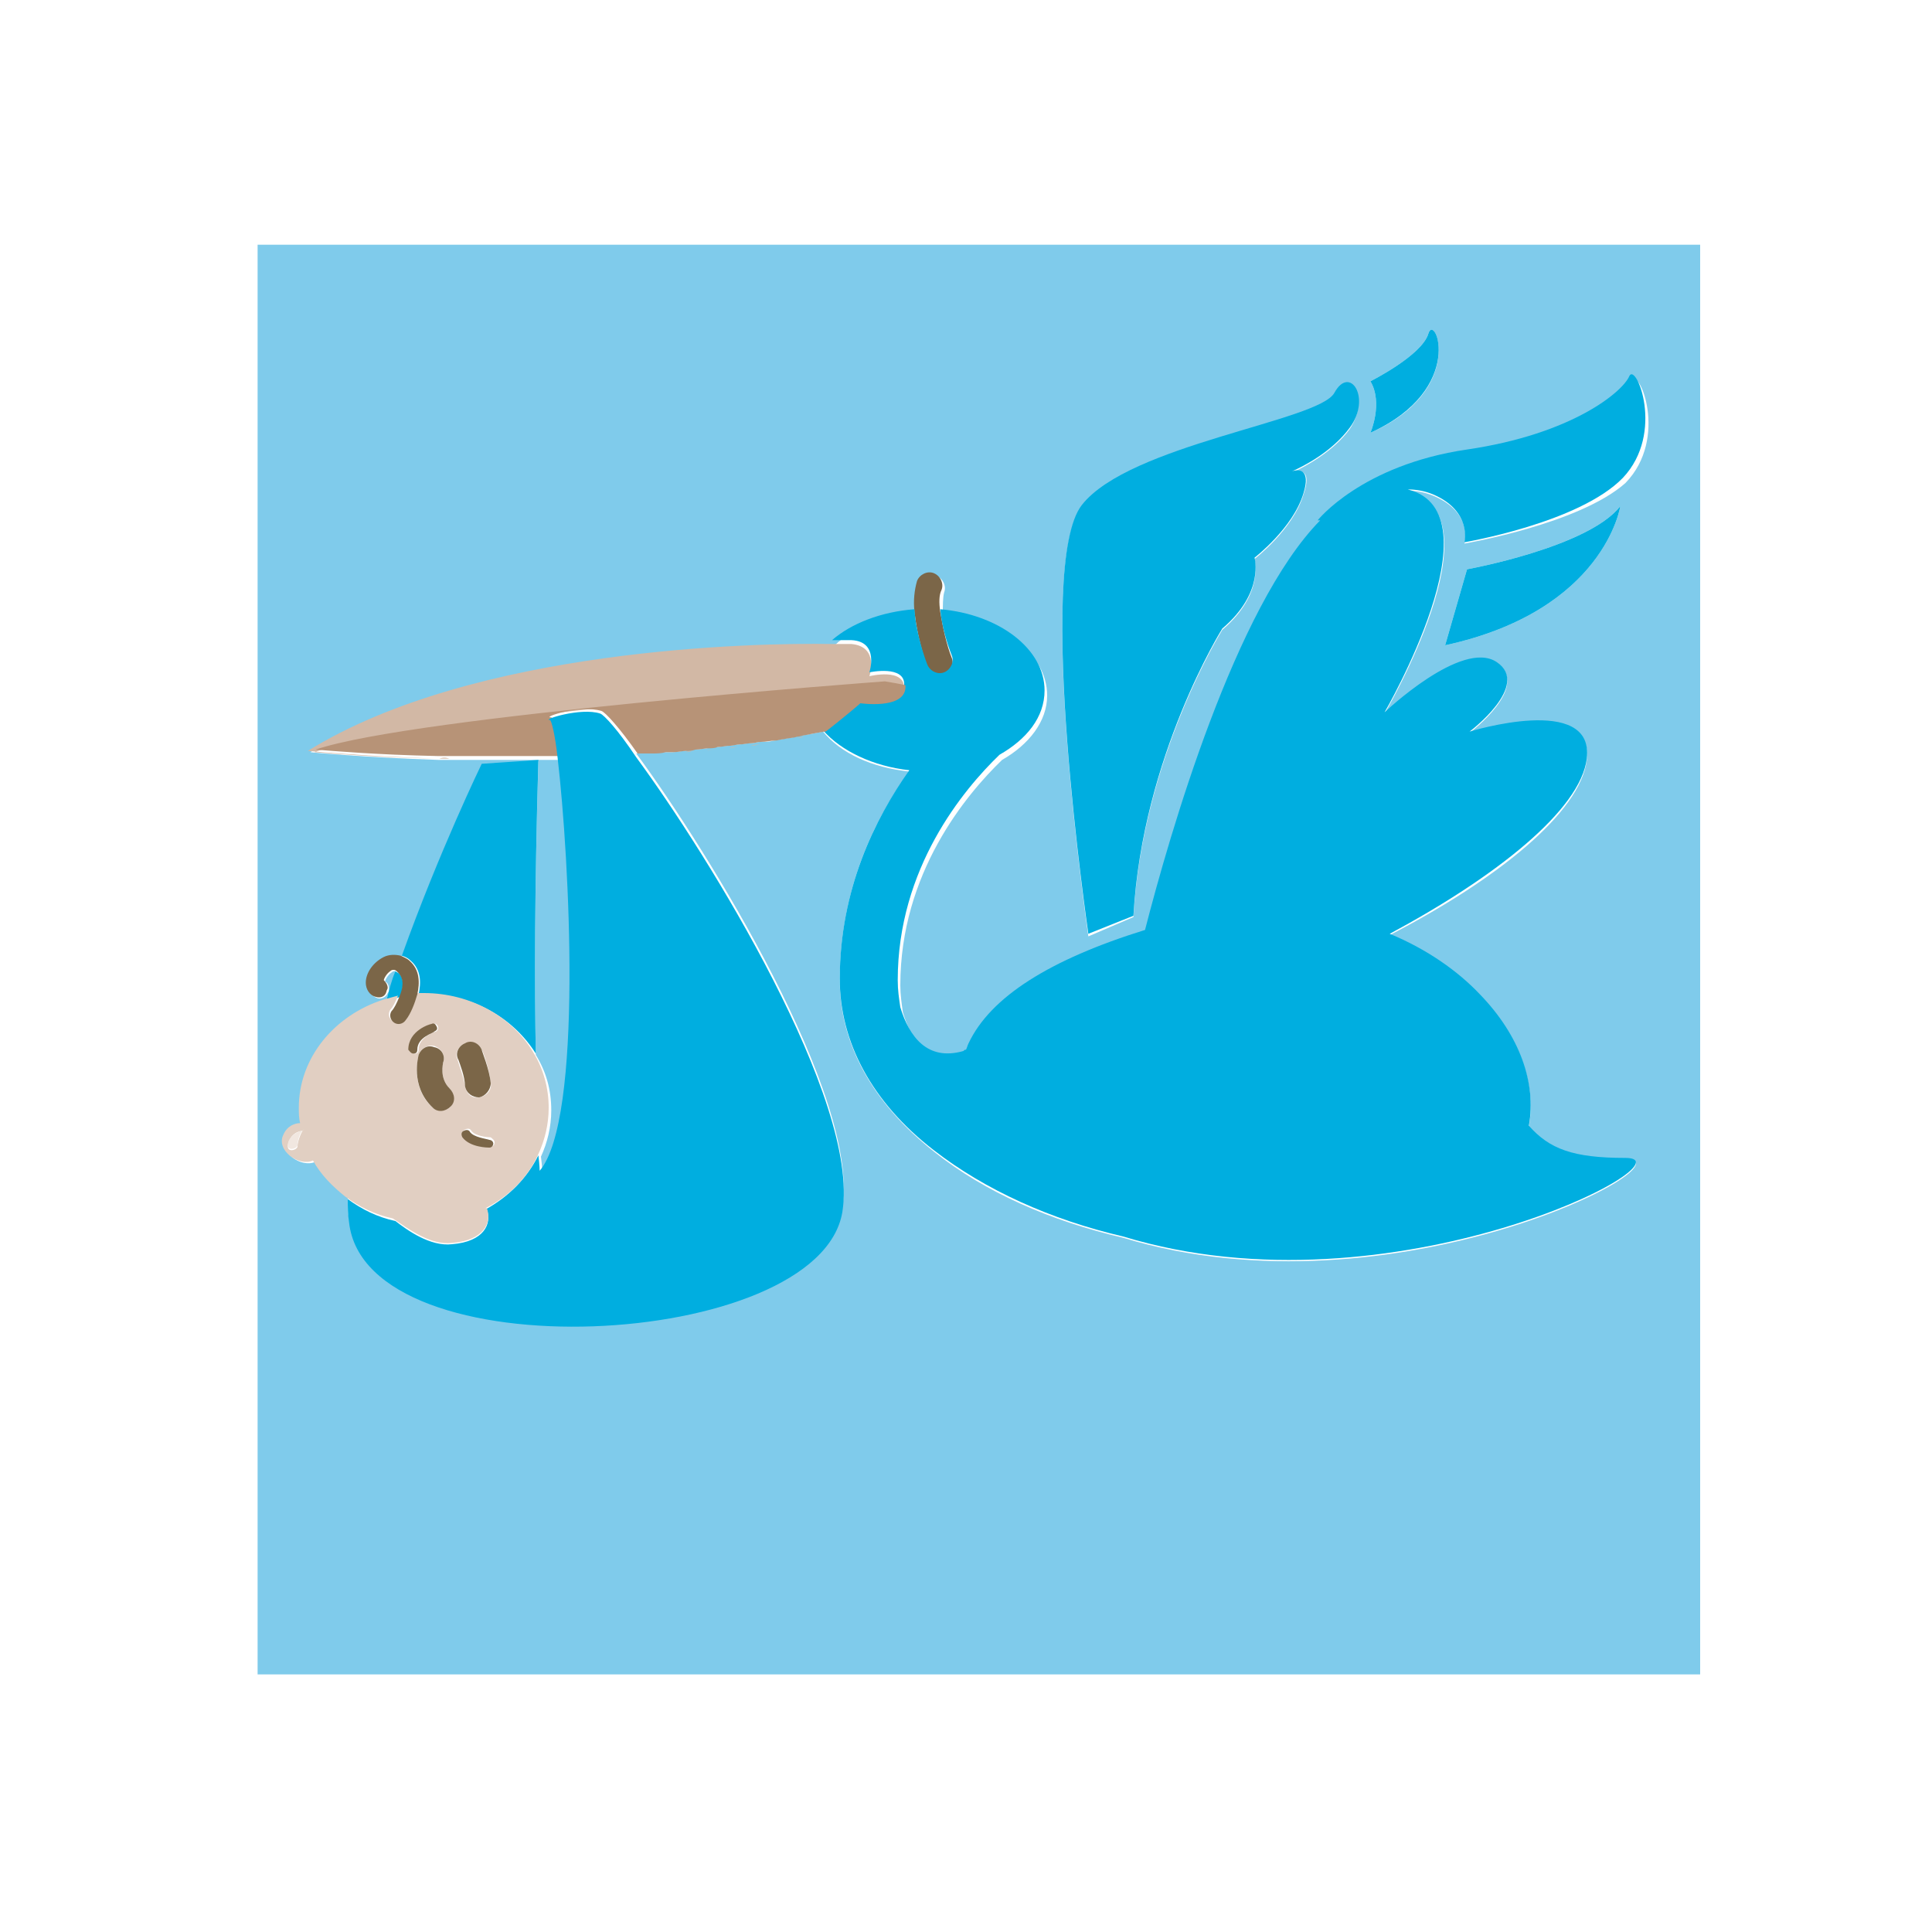 <?xml version="1.0" encoding="utf-8"?>
<!-- Generator: Adobe Illustrator 18.1.0, SVG Export Plug-In . SVG Version: 6.00 Build 0)  -->
<svg version="1.1" id="Layer_1" xmlns="http://www.w3.org/2000/svg" xmlns:xlink="http://www.w3.org/1999/xlink" x="0px" y="0px"
	 viewBox="0 0 150 150" enable-background="new 0 0 150 150" xml:space="preserve">
<g>
	<path fill="#7FCBEB" d="M20,19v111h112V19H20z M106.4,29.6c0,0,4-2,4.5-3.7c0.5-1.7,3,4.4-4.5,7.7
		C106.4,33.6,107.4,31.3,106.4,29.6z M84,39.3c3.7-4.7,18.4-6.5,19.6-8.7c1.2-2.2,2.8,0.3,1.2,2.7c-1.3,1.8-3.6,3-4.5,3.4
		c0.6-0.2,1.6-0.3,0.9,1.7c-0.8,2.7-3.8,5-3.8,5s0.8,2.7-2.5,5.5c0,0-6.2,9.9-6.9,22.3l-3.5,1.5C84.5,72.6,80.3,44,84,39.3z
		 M113.7,42.2c0,0,0.7-2.4-2.4-3.7c-0.7-0.3-1.4-0.4-2-0.4c7.3,1.8-1.8,17.3-1.8,17.3s6-5.7,8.7-3.9c2.7,1.8-2.1,5.4-2.1,5.4
		s9.7-3,9.1,2.1c-0.5,4.1-7,9.3-15.3,13.6c2.9,1.3,5.3,3,7,4.7c3.1,3.2,4.4,6.9,3.8,10.2c1.6,1.8,3.3,2.5,7.5,2.5
		c5.5,0-18,12.5-39,6.1c-5.6-1.3-10.7-3.5-14.7-6.7c-4.8-3.8-7.3-8.4-7.3-13.3c0-6.9,2.6-12.4,5.4-16.2c-2.9-0.3-5.3-1.4-6.7-3.1
		c-0.5,0.1-1,0.2-1.6,0.3c-0.2,0-0.4,0.1-0.5,0.1c-0.4,0.1-0.8,0.1-1.1,0.2c-0.2,0-0.4,0.1-0.6,0.1c-0.4,0.1-0.7,0.1-1.1,0.1
		c-0.2,0-0.4,0.1-0.7,0.1c-0.3,0-0.7,0.1-1,0.1c-0.2,0-0.5,0.1-0.7,0.1c-0.3,0-0.7,0.1-1,0.1c-0.2,0-0.5,0-0.7,0.1
		c-0.3,0-0.7,0.1-1,0.1c-0.2,0-0.4,0-0.7,0.1c-0.3,0-0.7,0.1-1,0.1c-0.2,0-0.4,0-0.6,0c-0.4,0-0.7,0-1.1,0.1c-0.2,0-0.4,0-0.6,0
		c-0.2,0-0.3,0-0.5,0c5.6,7.6,17.4,26.7,16,35.3c-1.8,10.8-37,12.6-38.3,0.8C27,94.2,27,93.6,27,93c-1-0.8-1.9-1.7-2.5-2.8
		c-1.1,0.5-2.9-0.7-2.3-2c0.4-0.7,0.9-0.9,1.3-0.9c-0.1-0.4-0.1-0.8-0.1-1.2c0-3.9,2.7-7.2,6.6-8.4c0.2-0.8,0.5-1.5,0.7-2.3
		c-0.1,0-0.2,0-0.3,0.1c-0.3,0.2-0.5,0.6-0.5,0.7c0.2,0.1,0.3,0.3,0.3,0.6c0,0.1,0,0.2-0.1,0.3c-0.1,0.3-0.5,0.5-0.8,0.4
		c-0.5-0.2-0.8-0.6-0.8-1.1c0-0.8,0.6-1.6,1.4-2c0.4-0.2,0.9-0.2,1.3-0.1c2.9-8.1,6.2-14.9,6.2-14.9l4.4-0.3
		c-0.3,10.3-0.3,17.7-0.2,22.8c0.8,1.3,1.2,2.7,1.2,4.3c0,1.3-0.3,2.5-0.8,3.6c0.1,0.8,0.1,1.2,0.1,1.2c3.3-3.9,2.3-24.3,1.4-32
		c-0.2,0-0.4,0-0.6,0c-0.3,0-0.6,0-0.9,0c-0.2,0-0.5,0-0.7,0c-0.3,0-0.5,0-0.8,0c-0.2,0-0.5,0-0.7,0c-0.2,0-0.5,0-0.7,0
		c-0.2,0-0.5,0-0.7,0c-0.2,0-0.4,0-0.7,0c-0.2,0-0.5,0-0.7,0c-0.2,0-0.4,0-0.6,0c-0.3,0-0.5,0-0.8,0c-0.2,0-0.3,0-0.5,0
		c-0.3,0-0.6,0-0.8,0c-0.1,0-0.1,0-0.2,0c-6-0.2-10-0.6-10-0.6c12.9-8,34.7-8.3,40.7-8.3c1.5-1.4,3.8-2.3,6.4-2.4
		c-0.1-0.9,0-1.7,0.2-2.4c0.2-0.5,0.8-0.8,1.3-0.6c0.5,0.2,0.8,0.8,0.6,1.3c-0.1,0.4-0.1,1-0.1,1.7c4.5,0.4,8.1,3,8.1,6.3
		c0,2-1.4,3.8-3.5,5c-2.8,2.7-7.9,8.8-7.9,17.5c0,0.7,0.1,1.4,0.2,2.1c0.7,2.3,2,4.2,4.9,3.4c0.1,0,0.1,0,0.2-0.1
		c0.1-0.2,0.1-0.3,0.2-0.5c1.7-3.6,6.3-6.5,13.7-8.8c1.9-7.4,7.1-25.1,13.6-31.8l-0.2,0c0,0,3.4-4.4,11.6-5.5
		c8.2-1.2,12.1-4.5,12.6-5.7c0.5-1.2,2.9,4.4-0.5,7.9C122.6,40.7,113.7,42.2,113.7,42.2z M125.8,39.3c0,0-1.2,8.1-13.6,10.8l1.7-5.9
		C113.9,44.2,123.3,42.5,125.8,39.3z"/>
	<path fill="#D2B8A5" d="M38.9,58.9c-0.2,0-0.5,0-0.7,0C38.4,58.9,38.7,58.9,38.9,58.9z"/>
	<path fill="#D2B8A5" d="M40.4,59c-0.2,0-0.5,0-0.7,0C39.9,59,40.1,59,40.4,59z"/>
	<path fill="#D2B8A5" d="M55.6,58.2c-0.2,0-0.5,0-0.7,0.1C55.2,58.2,55.4,58.2,55.6,58.2z"/>
	<path fill="#D2B8A5" d="M52.2,58.5c-0.2,0-0.4,0-0.6,0C51.8,58.5,52,58.5,52.2,58.5z"/>
	<path fill="#D2B8A5" d="M53.9,58.3c-0.2,0-0.4,0-0.7,0.1C53.5,58.4,53.7,58.3,53.9,58.3z"/>
	<path fill="#D2B8A5" d="M37.5,58.9c-0.2,0-0.5,0-0.7,0C37,58.9,37.3,58.9,37.5,58.9z"/>
	<path fill="#D2B8A5" d="M50.5,58.6c-0.2,0-0.4,0-0.6,0C50.1,58.6,50.3,58.6,50.5,58.6z"/>
	<path fill="#D2B8A5" d="M68.6,53c0.7,0.1,1.2,0.2,1.6,0.3c0,0.1,0,0.1,0,0.2c0.1-1.7-2.7-1-2.7-1s0.8-2.3-1.4-2.5c0,0-0.6,0-1.5,0
		c-5.9-0.1-27.8,0.3-40.7,8.3c0,0,4,0.4,10,0.6c-4.7-0.1-8.2-0.4-9.5-0.5C32,55.7,68.6,53,68.6,53z"/>
	<path fill="#D2B8A5" d="M42.8,58.9c0.2,0,0.4,0,0.6,0c0,0,0,0,0,0C43.2,58.9,43,58.9,42.8,58.9z"/>
	<path fill="#D2B8A5" d="M34.9,58.9c-0.3,0-0.6,0-0.8,0C34.4,58.8,34.6,58.8,34.9,58.9z"/>
	<path fill="#D2B8A5" d="M36.2,58.9c-0.3,0-0.5,0-0.8,0C35.7,58.9,35.9,58.9,36.2,58.9z"/>
	<path fill="#D2B8A5" d="M41.9,58.9c-0.2,0-0.5,0-0.7,0C41.4,58.9,41.6,58.9,41.9,58.9z"/>
	<path fill="#D2B8A5" d="M60.7,57.5c-0.2,0-0.4,0.1-0.6,0.1C60.3,57.6,60.5,57.5,60.7,57.5z"/>
	<path fill="#D2B8A5" d="M62.4,57.2c-0.2,0-0.4,0.1-0.5,0.1C62,57.3,62.2,57.3,62.4,57.2z"/>
	<path fill="#D2B8A5" d="M59,57.8c-0.2,0-0.4,0.1-0.7,0.1C58.6,57.8,58.8,57.8,59,57.8z"/>
	<path fill="#D2B8A5" d="M57.3,58c-0.2,0-0.5,0.1-0.7,0.1C56.9,58,57.1,58,57.3,58z"/>
	<path fill="#7B6648" d="M73.3,52.4c0.5-0.2,0.8-0.8,0.6-1.3c-0.4-1-0.7-2.4-0.9-3.6c-0.1-0.7-0.1-1.3,0.1-1.7
		c0.2-0.5-0.1-1.1-0.6-1.3c-0.5-0.2-1.1,0.1-1.3,0.6c-0.2,0.7-0.3,1.5-0.2,2.4c0.2,1.9,0.8,3.8,1,4.3C72.2,52.4,72.8,52.6,73.3,52.4
		z"/>
	<path fill="#00AEE0" d="M126.5,29.2c-0.5,1.2-4.4,4.5-12.6,5.7c-8.2,1.2-11.6,5.5-11.6,5.5l0.2,0c-6.6,6.7-11.7,24.4-13.6,31.8
		c-7.4,2.3-12,5.2-13.7,8.8c-0.1,0.2-0.1,0.3-0.2,0.5c-0.1,0-0.1,0-0.2,0.1c-2.8,0.8-4.2-1.1-4.9-3.4c-0.1-0.7-0.2-1.3-0.2-2.1
		c0-8.7,5.1-14.8,7.9-17.5c2.1-1.2,3.5-2.9,3.5-5c0-3.2-3.5-5.9-8.1-6.3c0.1,1.2,0.5,2.6,0.9,3.6c0.2,0.5-0.1,1.1-0.6,1.3
		c-0.5,0.2-1.1-0.1-1.3-0.6c-0.2-0.5-0.9-2.5-1-4.3c-2.6,0.2-4.9,1.1-6.4,2.4c1,0,1.5,0,1.5,0c2.2,0.1,1.4,2.5,1.4,2.5
		s2.8-0.6,2.7,1c-0.1,1.7-3.5,1.2-3.5,1.2c-0.9,0.8-2.7,2.3-2.7,2.3c0,0-0.1,0-0.1,0c1.4,1.6,3.9,2.8,6.7,3.1
		c-2.7,3.8-5.4,9.3-5.4,16.2c0,4.9,2.5,9.6,7.3,13.3c4,3.1,9.1,5.4,14.7,6.7c21,6.4,44.5-6.1,39-6.1c-4.1,0-5.9-0.7-7.5-2.5
		c0.6-3.3-0.7-7-3.8-10.2c-1.7-1.8-4.1-3.5-7-4.7c8.2-4.4,14.8-9.6,15.3-13.6c0.6-5.1-9.1-2.1-9.1-2.1s4.8-3.6,2.1-5.4
		c-2.7-1.8-8.7,3.9-8.7,3.9s9-15.5,1.8-17.3c0.6,0,1.3,0.1,2,0.4c3,1.3,2.4,3.7,2.4,3.7s8.9-1.5,12.3-5
		C129.3,33.6,127,28.1,126.5,29.2z"/>
	<path fill="#00AEE0" d="M112.2,50.1c12.4-2.7,13.6-10.8,13.6-10.8c-2.5,3.2-11.9,4.9-11.9,4.9L112.2,50.1z"/>
	<path fill="#00AEE0" d="M88,71.1c0.7-12.4,6.9-22.3,6.9-22.3c3.3-2.8,2.5-5.5,2.5-5.5s3-2.3,3.8-5c0.6-1.9-0.4-1.9-0.9-1.7
		c0.9-0.4,3.1-1.5,4.5-3.4c1.7-2.3,0-4.9-1.2-2.7c-1.2,2.2-15.9,4-19.6,8.7c-3.7,4.7,0.5,33.3,0.5,33.3L88,71.1z"/>
	<path fill="#00AEE0" d="M110.9,25.9c-0.5,1.7-4.5,3.7-4.5,3.7c1,1.7,0,4,0,4C113.9,30.2,111.4,24.2,110.9,25.9z"/>
	<path fill="#B79377" d="M66.8,54.6c0,0,3.4,0.5,3.5-1.2c0-0.1,0-0.1,0-0.2c-0.4-0.1-1-0.2-1.6-0.3c0,0-36.6,2.7-44.2,5.3
		c1.3,0.1,4.7,0.4,9.5,0.5c0.1,0,0.1,0,0.2,0c0.3,0,0.6,0,0.8,0c0.2,0,0.3,0,0.5,0c0.3,0,0.5,0,0.8,0c0.2,0,0.4,0,0.6,0
		c0.2,0,0.5,0,0.7,0c0.2,0,0.4,0,0.7,0c0.2,0,0.5,0,0.7,0c0.2,0,0.5,0,0.7,0c0.2,0,0.5,0,0.7,0c0.3,0,0.5,0,0.8,0c0.2,0,0.5,0,0.7,0
		c0.3,0,0.6,0,0.9,0c0.2,0,0.4,0,0.6,0c-0.2-1.9-0.4-3-0.6-3c-0.8,0,2.3-1,3.9-0.5c0.3,0.1,1.4,1.3,2.8,3.3c0.2,0,0.3,0,0.5,0
		c0.2,0,0.4,0,0.6,0c0.4,0,0.7,0,1.1-0.1c0.2,0,0.4,0,0.6,0c0.3,0,0.7-0.1,1-0.1c0.2,0,0.4,0,0.7-0.1c0.3,0,0.7-0.1,1-0.1
		c0.2,0,0.5,0,0.7-0.1c0.3,0,0.7-0.1,1-0.1c0.2,0,0.5-0.1,0.7-0.1c0.3,0,0.7-0.1,1-0.1c0.2,0,0.4-0.1,0.7-0.1c0.4,0,0.7-0.1,1.1-0.1
		c0.2,0,0.4-0.1,0.6-0.1c0.4-0.1,0.8-0.1,1.1-0.2c0.2,0,0.4-0.1,0.5-0.1c0.5-0.1,1-0.2,1.6-0.3c0,0,0.1,0,0.1,0
		C64,56.9,65.9,55.4,66.8,54.6z"/>
	<path fill="#00AEE0" d="M32.5,77.2c0.2,0,0.4,0,0.6,0c3.7,0,6.8,1.9,8.5,4.6c-0.1-5.1-0.1-12.5,0.2-22.8l-4.4,0.3
		c0,0-3.3,6.8-6.2,14.9c0.3,0.1,0.5,0.2,0.7,0.4C32.7,75.3,32.7,76.3,32.5,77.2z"/>
	<path fill="#00AEE0" d="M31,75.6c-0.1-0.1-0.2-0.1-0.3-0.2c-0.3,0.7-0.5,1.5-0.7,2.3c0.3-0.1,0.7-0.2,1.1-0.3
		C31.3,76.7,31.4,76,31,75.6z"/>
	<path fill="#00AEE0" d="M46.6,55.4c-1.5-0.5-4.6,0.5-3.9,0.5c0.1,0,0.4,1.1,0.6,3c0,0,0,0,0,0c0.9,7.7,2,28-1.4,32
		c0,0,0-0.4-0.1-1.2c-0.9,1.8-2.3,3.2-4.1,4.2l0.1,0c0.4,1.1-0.2,2.5-2.7,2.7c-1.7,0.2-3.5-1.1-4.4-1.8c-1.4-0.3-2.6-0.9-3.7-1.7
		c0,0.6,0,1.2,0.1,1.8c1.3,11.8,36.5,10,38.3-0.8c1.4-8.6-10.4-27.7-16-35.3C48,56.7,46.9,55.5,46.6,55.4z"/>
	<path fill="#E1CFC2" d="M35.1,96.5c2.5-0.2,3.1-1.6,2.7-2.7l-0.1,0c1.8-0.9,3.3-2.4,4.1-4.2c0.5-1.1,0.8-2.3,0.8-3.6
		c0-1.5-0.4-3-1.2-4.3c-1.6-2.7-4.8-4.6-8.5-4.6c-0.2,0-0.4,0-0.6,0c-0.2,0.8-0.6,1.5-0.9,2c-0.2,0.3-0.6,0.4-0.9,0.2
		c-0.3-0.2-0.4-0.6-0.2-0.9c0.2-0.2,0.4-0.6,0.6-1.1c-0.4,0.1-0.7,0.2-1.1,0.3c-3.8,1.2-6.6,4.5-6.6,8.4c0,0.4,0,0.8,0.1,1.2
		c-0.4,0-1,0.2-1.3,0.9c-0.6,1.2,1.2,2.5,2.3,2c0.6,1.1,1.5,2,2.5,2.8c1.1,0.8,2.3,1.4,3.7,1.7C31.7,95.4,33.4,96.7,35.1,96.5z
		 M23.1,89c0,0.3-1,0.6-0.7-0.3c0.3-0.9,1.1-0.9,1.1-0.9C23.4,87.9,23.1,88.6,23.1,89z M38.4,88.7c0,0.2-0.1,0.3-0.3,0.3
		c-0.2,0-1.6,0-2.1-0.8c-0.1-0.2-0.1-0.4,0.1-0.5c0.2-0.1,0.4-0.1,0.5,0.1c0.3,0.4,1.2,0.5,1.5,0.5C38.2,88.4,38.4,88.5,38.4,88.7z
		 M36.1,81c0.5-0.2,1.1,0,1.3,0.5c0.1,0.1,0.6,1.5,0.7,2.6c0.1,0.5-0.3,1-0.9,1.1c-0.6,0.1-1-0.3-1.1-0.9c-0.1-0.7-0.5-1.7-0.6-2.1
		C35.3,81.8,35.6,81.2,36.1,81z M34.4,82.5c0,0-0.3,1.2,0.5,2c0.4,0.4,0.4,1,0.1,1.4c-0.4,0.4-1,0.4-1.4,0.1c-1.8-1.6-1.1-4-1.1-4.1
		c0.2-0.5,0.7-0.8,1.2-0.7C34.3,81.4,34.6,82,34.4,82.5z M33.6,79.5c0.2-0.1,0.4,0.1,0.4,0.2c0.1,0.2-0.1,0.4-0.2,0.4
		c0,0-1.3,0.4-1.3,1.4c0,0.2-0.1,0.3-0.3,0.3s-0.3-0.1-0.3-0.3C31.8,80,33.5,79.5,33.6,79.5z"/>
	<path fill="#7B6648" d="M31,77.4c-0.2,0.5-0.4,0.9-0.6,1.1c-0.2,0.3-0.1,0.7,0.2,0.9c0.3,0.2,0.7,0.1,0.9-0.2
		c0.4-0.5,0.7-1.3,0.9-2c0.2-0.9,0.2-1.9-0.6-2.6c-0.2-0.2-0.5-0.3-0.7-0.4c-0.4-0.1-0.9-0.1-1.3,0.1c-0.8,0.4-1.4,1.2-1.4,2
		c0,0.5,0.3,1,0.8,1.1c0.3,0.1,0.7,0,0.8-0.4c0-0.1,0.1-0.2,0.1-0.3c0-0.2-0.1-0.4-0.3-0.6c0-0.1,0.2-0.5,0.5-0.7
		c0.1-0.1,0.2-0.1,0.3-0.1c0.1,0,0.2,0.1,0.3,0.2C31.4,76,31.3,76.7,31,77.4z"/>
	<path fill="#7B6648" d="M36.5,87.9c-0.1-0.2-0.3-0.2-0.5-0.1c-0.2,0.1-0.2,0.3-0.1,0.5c0.6,0.8,2,0.8,2.1,0.8
		c0.2,0,0.3-0.2,0.3-0.3c0-0.2-0.2-0.3-0.3-0.3C37.7,88.4,36.8,88.3,36.5,87.9z"/>
	<path fill="#7B6648" d="M32.1,81.8c0.2,0,0.3-0.1,0.3-0.3c0-1,1.3-1.3,1.3-1.4c0.2-0.1,0.3-0.2,0.2-0.4c-0.1-0.2-0.2-0.3-0.4-0.2
		c-0.1,0-1.8,0.5-1.8,2C31.8,81.6,31.9,81.8,32.1,81.8z"/>
	<path fill="#7B6648" d="M32.5,81.9c0,0.1-0.7,2.4,1.1,4.1c0.4,0.4,1,0.3,1.4-0.1c0.4-0.4,0.3-1-0.1-1.4c-0.8-0.8-0.5-1.9-0.5-2
		c0.2-0.5-0.1-1.1-0.7-1.2C33.2,81.1,32.7,81.4,32.5,81.9z"/>
	<path fill="#7B6648" d="M36.1,84.3c0.1,0.6,0.6,0.9,1.1,0.9c0.5-0.1,0.9-0.6,0.9-1.1c-0.1-1.1-0.7-2.5-0.7-2.6
		c-0.2-0.5-0.8-0.8-1.3-0.5c-0.5,0.2-0.8,0.8-0.5,1.3C35.7,82.6,36.1,83.6,36.1,84.3z"/>
	<path fill="#F1E7E0" d="M22.4,88.6c-0.3,0.9,0.7,0.6,0.7,0.3c0-0.3,0.2-1.1,0.5-1.2C23.6,87.8,22.8,87.8,22.4,88.6z"/>
</g>
</svg>
